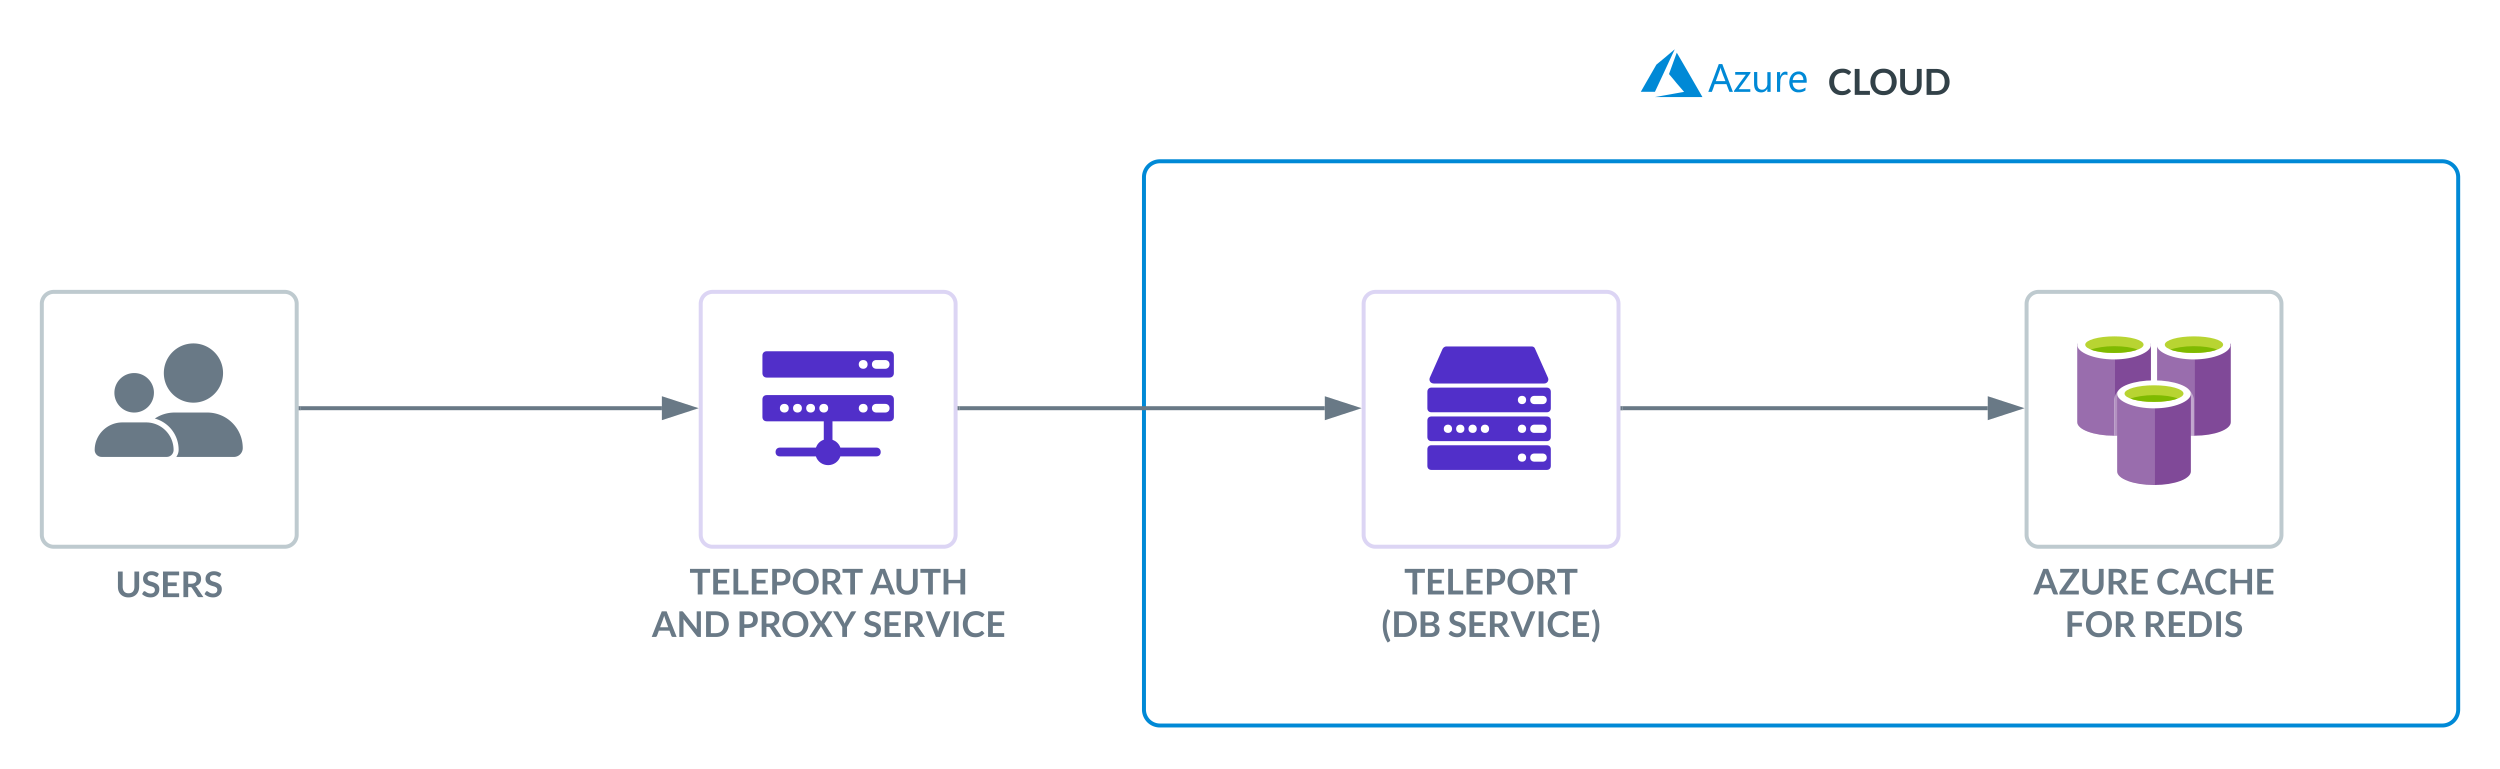<svg width="900" height="277" fill="none" xmlns="http://www.w3.org/2000/svg"><path d="M411.828 63.797a5.733 5.733 0 0 1 5.735-5.734h461.649a5.735 5.735 0 0 1 5.734 5.734v191.649a5.735 5.735 0 0 1-5.734 5.735H417.563a5.732 5.732 0 0 1-5.735-5.735V63.797Z" fill="#fff"/><path fill-rule="evenodd" clip-rule="evenodd" d="M417.563 58.78a5.017 5.017 0 0 0-5.018 5.018v191.648a5.017 5.017 0 0 0 5.018 5.018h461.649a5.017 5.017 0 0 0 5.018-5.018V63.798a5.019 5.019 0 0 0-5.018-5.018H417.563Zm-4.562.456a6.452 6.452 0 0 1 4.562-1.89h461.649a6.452 6.452 0 0 1 6.451 6.452v191.648a6.451 6.451 0 0 1-6.451 6.452H417.563a6.452 6.452 0 0 1-6.452-6.452V63.798c0-1.712.68-3.352 1.89-4.562Z" fill="#0089D6"/><path d="M666.397 32.803c-.736.903-1.781 1.47-3.387 1.452-2.239-.026-3.568-1.175-4.188-2.852-.425-1.148-.425-2.73.039-3.845.697-1.684 2.129-2.807 4.439-2.839 1.419-.02 2.419.51 3.148 1.213l-.58.806c-.104.207-.439.252-.658.078a2.804 2.804 0 0 0-1.923-.62c-1.961.071-3 1.297-3 3.29 0 1.556.652 2.588 1.723 3.078.806.374 2.129.252 2.735-.155.271-.11.626-.716.968-.348M669.442 32.719h3.735v1.432h-5.471v-9.329h1.736v7.897ZM682.467 27.584c.458 1.135.458 2.67 0 3.806-.684 1.684-2.084 2.864-4.38 2.864-2.297 0-3.716-1.187-4.394-2.864-.458-1.136-.458-2.671 0-3.806.684-1.684 2.09-2.865 4.394-2.865 2.29 0 3.696 1.187 4.38 2.864Zm-4.38 5.187c1.98 0 2.942-1.278 2.942-3.284 0-2.007-.962-3.29-2.942-3.29-1.987 0-2.962 1.277-2.962 3.29s.981 3.284 2.962 3.284ZM685.803 30.403c.039 1.432.703 2.348 2.129 2.348 1.419 0 2.135-.903 2.135-2.342v-5.587h1.736v5.587c-.032 1.846-.91 3.007-2.258 3.562-.916.38-2.31.38-3.226 0-1.355-.555-2.252-1.716-2.252-3.562v-5.587h1.736v5.58ZM701.513 27.603c.458 1.11.458 2.658 0 3.768-.684 1.658-2.097 2.78-4.38 2.78h-3.562v-9.329h3.562c2.277.039 3.703 1.13 4.38 2.78Zm-4.38 5.168c1.98-.058 2.948-1.278 2.948-3.284 0-2.007-.968-3.226-2.948-3.284h-1.813v6.568h1.813Z" fill="#324148"/><path d="M600.953 34.027c2.867-.516 5.197-.932 5.255-.932l.071-.014-2.752-3.197a152.223 152.223 0 0 0-2.689-3.226l2.796-7.7c0-.013 1.921 3.255 4.609 7.915 2.509 4.373 4.588 7.957 4.588 8l.072.072h-17.147l5.197-.918Zm32.846-.774c-1.312-.086-2.079-.825-2.265-2.222-.072-.373-.072-.373-.072-2.782v-2.322h1.154v2.25c0 2.036 0 2.259.05 2.41.058.573.237.967.481 1.24.236.214.473.358.831.43.122.035.602.035.789 0 .358-.087.587-.237.824-.48.301-.273.538-.69.602-1.134l.05-.157V25.97h1.19v7.11h-1.19V31.949s-.057.05-.057.1c-.251.38-.545.717-.903.918-.48.237-.896.323-1.506.287h.022Zm13.19-.015a3.253 3.253 0 0 1-1.305-.43c-.838-.516-1.312-1.376-1.491-2.544-.071-.395-.071-.947 0-1.29.115-.775.416-1.535.832-2.065.129-.144.358-.402.487-.502a3.531 3.531 0 0 1 1.312-.61c.251-.071.717-.085 1.025-.071a2.846 2.846 0 0 1 1.85.953c.43.53.666 1.305.716 2.237v.874h-5.068v.122c0 .316.122.717.237 1.061.122.273.358.574.538.739.358.315.788.501 1.261.559.179.014.66 0 .839-.036.595-.086 1.133-.33 1.613-.645 0-.043.057-.072.057-.093.072 0 .072.1.072.53v.53l-.129.072c-.538.308-1.075.516-1.735.588-.179.029-.832.029-1.075.014l-.036.007Zm2.222-4.516c0-.573-.244-1.218-.602-1.54a1.51 1.51 0 0 0-.824-.431c-.18-.036-.538-.014-.717.021-.359.072-.66.237-.961.502-.287.273-.466.617-.588.99-.057.143-.121.358-.121.501l-.051.05h3.886l-.022-.093Zm-34.222 4.344c0-.014.846-2.272 1.921-5.003l1.85-4.99h1.254l.072.115c.114.416 3.756 9.878 3.756 9.878 0 .015-.237.015-.595.015h-.645l-.545-1.405-.538-1.398h-4.243v.043c0 .021-.244.66-.481 1.398l-.53 1.362h-.595c-.538 0-.66 0-.66-.015h-.021Zm6.165-3.856s-.359-.96-.846-2.13c-.774-2.186-.832-2.322-.889-2.666 0-.165-.072-.165-.072-.014 0 .107-.05.344-.107.487 0 .05-.359 1.047-.789 2.222a119.49 119.49 0 0 1-.767 2.094c0 .014.774.014 1.735.014h1.72l.015-.007Zm3.097 3.684v-.172l2.093-2.91 2.15-2.903h-3.821v-.997h5.499v.344l-2.079 2.925c-1.204 1.599-2.151 2.903-2.151 2.925h4.172v.975h-5.863v-.187Zm15.469.172v-7.132h1.133v.738c0 .416 0 .738.071.738 0 0 0-.071.051-.143.121-.373.358-.717.595-.99.301-.257.602-.393.96-.465.057-.014.179-.014.359-.014.236.014.358.035.537.086l.058.014v1.183l-.18-.072c-.243-.122-.48-.143-.717-.143-.179 0-.358.021-.48.093-.287.1-.537.308-.717.588-.236.394-.415.91-.473 1.39 0 .086 0 .775-.071 2.137v2.007h-.531c-.287 0-.595 0-.595-.015Zm-49.032-.014s1.254-2.222 2.81-4.903l2.81-4.89 3.34-2.752c1.793-1.534 3.284-2.767 3.284-2.767s-.058.05-.058.144c-.057.057-1.67 3.498-3.584 7.648l-3.513 7.527h-5.096l.007-.007Z" fill="#0089D6"/><g filter="url(#a)"><path d="M15.054 105.375a4.303 4.303 0 0 1 4.3-4.302h83.155a4.302 4.302 0 0 1 4.301 4.302v83.154a4.3 4.3 0 0 1-4.301 4.301H19.355a4.3 4.3 0 0 1-4.301-4.301v-83.154Z" fill="#fff"/></g><g filter="url(#b)"><path fill-rule="evenodd" clip-rule="evenodd" d="M19.355 101.79a3.585 3.585 0 0 0-3.584 3.585v83.154a3.584 3.584 0 0 0 3.584 3.584h83.154a3.583 3.583 0 0 0 3.584-3.584v-83.154a3.581 3.581 0 0 0-3.584-3.585H19.355Zm-3.548.036a5.018 5.018 0 0 1 3.548-1.469h83.154a5.017 5.017 0 0 1 5.018 5.018v83.154a5.018 5.018 0 0 1-5.018 5.018H19.355a5.019 5.019 0 0 1-5.018-5.018v-83.154a5.02 5.02 0 0 1 1.47-3.549Z" fill="#BECACF"/></g><path d="M44.17 211.266c.038 1.414.695 2.319 2.103 2.319 1.402 0 2.109-.892 2.109-2.313v-5.518h1.714v5.518c-.032 1.822-.898 2.969-2.23 3.517-.905.376-2.281.376-3.186 0-1.338-.548-2.224-1.695-2.224-3.517v-5.518h1.714v5.512ZM54.218 213.668c.93 0 1.568-.446 1.536-1.345-.038-1.115-1.243-1.178-2.122-1.478-1.166-.401-2.16-.975-2.122-2.549.032-1.268.765-2.032 1.733-2.421.803-.325 1.982-.28 2.785.032.459.172.847.408 1.172.714l-.42.809c-.096.255-.408.325-.67.159-.407-.261-.866-.554-1.567-.542-.84.02-1.427.345-1.427 1.16 0 1.064 1.287 1.122 2.128 1.447 1.102.426 2.122.917 2.122 2.427 0 1.447-.765 2.32-1.841 2.759-.88.357-2.25.249-3.046-.102-.51-.223-.981-.509-1.338-.879l.497-.822c.146-.217.471-.274.732-.083.466.344 1 .714 1.848.714ZM64.49 205.754v1.364h-4.084v2.555h3.217v1.319h-3.217v2.606h4.084v1.37h-5.811v-9.214h5.81ZM72.391 208.405c0 1.478-.873 2.243-2.032 2.631.216.121.401.3.56.529l2.307 3.403h-1.542a.705.705 0 0 1-.643-.344l-1.938-2.951c-.152-.216-.267-.305-.624-.305h-.733v3.6h-1.714v-9.214h2.81c2.065.025 3.55.669 3.55 2.651Zm-1.675.127c0-1.039-.727-1.459-1.874-1.453h-1.096v3.059h1.07c1.148-.019 1.9-.491 1.9-1.606ZM76.699 213.668c.93 0 1.567-.446 1.535-1.345-.038-1.115-1.242-1.178-2.121-1.478-1.166-.401-2.16-.975-2.122-2.549.031-1.268.764-2.032 1.733-2.421.803-.325 1.981-.28 2.784.032.46.172.848.408 1.173.714l-.42.809c-.096.255-.408.325-.67.159-.408-.261-.866-.554-1.567-.542-.841.02-1.428.345-1.428 1.16 0 1.064 1.287 1.122 2.129 1.447 1.102.426 2.122.917 2.122 2.427 0 1.447-.765 2.32-1.842 2.759-.88.357-2.25.249-3.046-.102-.51-.223-.981-.509-1.338-.879l.497-.822c.147-.217.472-.274.733-.083.465.344 1 .714 1.848.714ZM80.3 134.299c0 5.879-4.802 10.66-10.659 10.66a10.643 10.643 0 0 1-10.66-10.66c0-5.878 4.732-10.666 10.66-10.666 5.864 0 10.66 4.781 10.66 10.666Zm-24.888 7.097c0 3.943-3.197 7.119-7.097 7.119-3.943 0-7.133-3.183-7.133-7.097 0-3.943 3.197-7.119 7.14-7.119 3.9 0 7.097 3.183 7.097 7.097h-.007Zm-21.32 20.602c0-5.469 4.474-9.928 9.965-9.928h8.53c5.484 0 9.907 4.445 9.907 9.921 0 1.391-1.118 2.495-2.451 2.495H36.602a2.49 2.49 0 0 1-2.51-2.495v.007Z" fill="#697986"/><path d="M55.727 150.679a11.62 11.62 0 0 1 8.581 11.24c0 .932-.308 1.836-.846 2.581h20.731a3.2 3.2 0 0 0 3.198-3.197 12.769 12.769 0 0 0-12.789-12.789h-11.72c-2.653 0-5.111.789-7.14 2.165h-.014Z" fill="#697986"/><g filter="url(#c)"><path d="M252.258 105.375a4.301 4.301 0 0 1 4.301-4.302h83.154a4.302 4.302 0 0 1 4.301 4.302v83.154a4.3 4.3 0 0 1-4.301 4.301h-83.154a4.3 4.3 0 0 1-4.301-4.301v-83.154Z" fill="#fff"/></g><g filter="url(#d)"><path fill-rule="evenodd" clip-rule="evenodd" d="M256.559 101.79a3.583 3.583 0 0 0-3.584 3.585v83.154a3.58 3.58 0 0 0 3.584 3.584h83.154a3.583 3.583 0 0 0 3.584-3.584v-83.154a3.581 3.581 0 0 0-3.584-3.585h-83.154Zm-3.548.036a5.017 5.017 0 0 1 3.548-1.469h83.154a5.017 5.017 0 0 1 5.018 5.018v83.154a5.018 5.018 0 0 1-5.018 5.018h-83.154a5.018 5.018 0 0 1-5.018-5.018v-83.154a5.02 5.02 0 0 1 1.47-3.549Z" fill="#512FC9" fill-opacity=".2"/></g><path d="M255.665 204.798v1.408h-2.772v7.806h-1.714v-7.806h-2.784v-1.408h7.27ZM262.566 204.798v1.364h-4.084v2.555h3.218v1.319h-3.218v2.606h4.084v1.37h-5.811v-9.214h5.811ZM265.765 212.597h3.689v1.415h-5.403v-9.214h1.714v7.799ZM276.45 204.798v1.364h-4.085v2.555h3.218v1.319h-3.218v2.606h4.085v1.37h-5.811v-9.214h5.811ZM284.568 207.736c0 2.096-1.415 3.001-3.575 3.033h-1.287v3.243h-1.714v-9.214h3.001c2.148.026 3.575.854 3.575 2.938Zm-1.714 0c0-1.122-.714-1.613-1.861-1.613h-1.287v3.308h1.287c1.173-.007 1.861-.542 1.861-1.695ZM294.4 207.525c.452 1.122.452 2.638 0 3.76-.676 1.663-2.058 2.829-4.327 2.829-2.268 0-3.67-1.173-4.339-2.829-.453-1.122-.453-2.638 0-3.76.675-1.663 2.064-2.829 4.339-2.829 2.262 0 3.651 1.172 4.327 2.829Zm-4.327 5.123c1.956 0 2.906-1.261 2.906-3.243s-.95-3.25-2.906-3.25c-1.962 0-2.925 1.262-2.925 3.25s.969 3.243 2.925 3.243ZM302.506 207.449c0 1.478-.873 2.243-2.033 2.631.217.122.401.3.561.529l2.306 3.403h-1.542a.704.704 0 0 1-.643-.344l-1.937-2.95c-.153-.217-.268-.306-.625-.306h-.732v3.6h-1.715v-9.214h2.811c2.064.026 3.549.669 3.549 2.651Zm-1.676.127c0-1.038-.727-1.459-1.873-1.453h-1.096v3.059h1.07c1.147-.019 1.899-.491 1.899-1.606ZM310.572 204.798v1.408H307.8v7.806h-1.714v-7.806h-2.784v-1.408h7.27ZM322.219 214.012h-1.325a.585.585 0 0 1-.573-.389l-.689-1.879h-3.816l-.689 1.879a.627.627 0 0 1-.567.389h-1.331l3.619-9.214h1.752l3.619 9.214Zm-5.964-3.479h2.938c-.491-1.389-1.039-2.702-1.472-4.148-.421 1.465-.982 2.752-1.466 4.148ZM324.444 210.31c.038 1.414.694 2.319 2.102 2.319 1.402 0 2.109-.892 2.109-2.313v-5.518h1.714v5.518c-.031 1.823-.898 2.97-2.23 3.518-.905.375-2.281.375-3.186 0-1.338-.548-2.224-1.695-2.224-3.518v-5.518h1.715v5.512ZM338.608 204.798v1.408h-2.772v7.806h-1.714v-7.806h-2.784v-1.408h7.27ZM347.471 214.012h-1.727v-4.027h-4.32v4.027h-1.727v-9.214h1.727v3.963h4.32v-3.963h1.727v9.214ZM243.602 229.305h-1.325a.588.588 0 0 1-.574-.389l-.688-1.88h-3.817l-.688 1.88a.627.627 0 0 1-.567.389h-1.332l3.62-9.214h1.752l3.619 9.214Zm-5.964-3.479h2.937c-.49-1.39-1.038-2.702-1.471-4.149-.421 1.466-.982 2.753-1.466 4.149ZM246.024 222.875c.025.242.038.523.038.771v5.659h-1.51v-9.214c.452.038 1.108-.153 1.344.127 1.714 2.039 3.307 4.212 4.964 6.308a7.126 7.126 0 0 1-.045-.834v-5.601h1.511v9.214c-.408-.026-.918.063-1.224-.064a.71.71 0 0 1-.261-.23M262.029 222.837c.453 1.096.453 2.625 0 3.721-.675 1.638-2.07 2.747-4.326 2.747h-3.517v-9.214h3.517c2.249.038 3.657 1.115 4.326 2.746Zm-4.326 5.104c1.956-.057 2.912-1.262 2.912-3.243 0-1.982-.956-3.186-2.912-3.244h-1.791v6.487h1.791ZM272.805 223.028c0 2.097-1.414 3.001-3.574 3.033h-1.287v3.244h-1.715v-9.214h3.002c2.147.025 3.574.854 3.574 2.937Zm-1.714 0c0-1.121-.713-1.612-1.86-1.612h-1.287v3.307h1.287c1.172-.006 1.86-.541 1.86-1.695ZM280.554 222.742c0 1.478-.873 2.242-2.033 2.631.217.121.401.3.561.529l2.306 3.403h-1.542a.706.706 0 0 1-.643-.344l-1.937-2.951c-.153-.216-.268-.305-.625-.305h-.733v3.6h-1.714v-9.214h2.81c2.065.025 3.55.669 3.55 2.651Zm-1.676.127c0-1.039-.727-1.459-1.874-1.453h-1.096v3.059h1.071c1.147-.019 1.899-.491 1.899-1.606ZM290.679 222.818c.452 1.121.452 2.638 0 3.759-.675 1.663-2.058 2.83-4.327 2.83-2.268 0-3.67-1.173-4.339-2.83-.452-1.121-.452-2.638 0-3.759.676-1.663 2.065-2.829 4.339-2.829 2.262 0 3.652 1.172 4.327 2.829Zm-4.327 5.123c1.957 0 2.906-1.262 2.906-3.243 0-1.982-.949-3.25-2.906-3.25-1.962 0-2.924 1.262-2.924 3.25s.968 3.243 2.924 3.243ZM294.387 224.564l-2.937-4.473h1.707c.243 0 .306.057.402.204l2.096 3.383c.045-.121.096-.223.16-.325l1.917-3.026c.096-.16.217-.236.364-.236h1.644l-2.97 4.403 3.052 4.811h-1.714c-.235.006-.363-.147-.452-.293l-2.135-3.53a1.62 1.62 0 0 1-.121.267l-2.045 3.263c-.089.127-.21.299-.427.293h-1.606M304.927 225.724v3.581h-1.714v-3.581l-3.359-5.633h1.511c.318 0 .458.172.573.382.65 1.198 1.338 2.358 1.944 3.594.076.159.14.325.197.484.128-.357.255-.669.44-1l1.676-3.078c.095-.178.28-.382.567-.382h1.516M314.006 228.005c.931 0 1.568-.446 1.536-1.345-.038-1.115-1.243-1.178-2.122-1.478-1.166-.401-2.16-.975-2.122-2.549.032-1.268.765-2.032 1.733-2.421.803-.325 1.982-.28 2.785.032.459.172.847.408 1.172.713l-.42.81c-.096.255-.408.325-.669.159-.408-.261-.867-.554-1.568-.542-.841.019-1.427.344-1.427 1.16 0 1.064 1.287 1.122 2.128 1.446 1.103.427 2.122.918 2.122 2.428 0 1.447-.765 2.32-1.841 2.759-.88.357-2.25.249-3.046-.102-.51-.223-.981-.509-1.338-.879l.497-.822c.146-.217.471-.274.732-.083.466.344 1.001.714 1.848.714ZM324.278 220.091v1.363h-4.084v2.556h3.217v1.319h-3.217v2.606h4.084v1.37h-5.811v-9.214h5.811ZM332.18 222.742c0 1.478-.873 2.242-2.033 2.631.217.121.401.3.561.529l2.306 3.403h-1.542a.705.705 0 0 1-.643-.344l-1.937-2.951c-.153-.216-.268-.305-.625-.305h-.733v3.6h-1.714v-9.214h2.81c2.065.025 3.55.669 3.55 2.651Zm-1.676.127c0-1.039-.727-1.459-1.874-1.453h-1.096v3.059h1.071c1.147-.019 1.899-.491 1.899-1.606ZM333.205 220.091h1.383a.564.564 0 0 1 .573.388c.797 2.078 1.631 4.117 2.377 6.226.076.216.127.446.185.688.095-.491.216-.918.363-1.293l2.16-5.621a.627.627 0 0 1 .567-.388h1.383l-3.721 9.214h-1.549M345.089 229.305h-1.721v-9.214h1.721v9.214ZM354.411 227.973c-.727.892-1.759 1.453-3.346 1.434-2.211-.026-3.523-1.16-4.135-2.817-.421-1.134-.421-2.695.038-3.798.688-1.663 2.103-2.771 4.384-2.803 1.402-.019 2.39.503 3.11 1.198l-.574.796c-.102.204-.433.249-.65.077a2.763 2.763 0 0 0-1.899-.612c-1.937.07-2.963 1.281-2.963 3.25 0 1.535.644 2.555 1.702 3.039.796.37 2.102.249 2.701-.153.268-.108.618-.707.956-.344M361.515 220.091v1.363h-4.084v2.556h3.218v1.319h-3.218v2.606h4.084v1.37h-5.811v-9.214h5.811Z" fill="#697986"/><path d="M320.215 126.45h-44.18c-.946 0-1.562.616-1.562 1.563v6.308c0 .946.609 1.606 1.555 1.606h44.187c.953 0 1.577-.66 1.577-1.606v-6.308c0-.947-.624-1.563-1.577-1.563Zm-9.463 6.308c-.932 0-1.598-.645-1.598-1.591s.659-1.556 1.605-1.556c.954 0 1.577.617 1.577 1.556 0 .946-.623 1.598-1.577 1.598l-.007-.007Zm7.864 0h-3.125c-.932 0-1.599-.645-1.599-1.591s.659-1.556 1.606-1.556h3.132c.947 0 1.606.617 1.606 1.556 0 .946-.645 1.598-1.598 1.598l-.022-.007Zm1.599 9.477h-44.18c-.946 0-1.562.616-1.562 1.563v6.308c0 .946.609 1.563 1.555 1.563h20.531v6.645c-1.413.451-2.366 1.555-2.832 2.824h-12.96c-.947 0-1.563.66-1.563 1.599 0 .946.609 1.562 1.555 1.562h12.961c.616 1.886 2.366 3.155 4.401 3.155 2.029 0 3.778-1.269 4.395-3.155h12.967c.954 0 1.577-.616 1.577-1.562 0-.932-.623-1.599-1.577-1.599H302.53c-.473-1.391-1.563-2.365-2.839-2.824v-6.645h20.531c.953 0 1.577-.617 1.577-1.556v-6.308c0-.954-.624-1.577-1.577-1.577l-.007.007Zm-37.85 6.279c-.932 0-1.598-.616-1.598-1.562 0-.932.659-1.556 1.605-1.556.954 0 1.577.617 1.577 1.556 0 .946-.623 1.562-1.577 1.562h-.007Zm4.731 0c-.932 0-1.598-.616-1.598-1.562 0-.932.659-1.556 1.605-1.556.954 0 1.578.617 1.578 1.556 0 .946-.624 1.562-1.578 1.562h-.007Zm4.731 0c-.931 0-1.598-.616-1.598-1.562 0-.932.659-1.556 1.606-1.556.953 0 1.577.617 1.577 1.556 0 .946-.624 1.562-1.577 1.562h-.008Zm3.133-1.562c0-.932.66-1.556 1.606-1.556.953 0 1.577.617 1.577 1.556 0 .946-.624 1.562-1.577 1.562-.932 0-1.599-.616-1.599-1.562h-.007Zm15.799 1.562c-.932 0-1.598-.616-1.598-1.562 0-.932.659-1.556 1.606-1.556.953 0 1.577.617 1.577 1.556 0 .946-.624 1.562-1.577 1.562h-.008Zm7.864 0h-3.125c-.932 0-1.599-.616-1.599-1.562 0-.932.66-1.556 1.606-1.556h3.133c.946 0 1.605.617 1.605 1.556 0 .946-.645 1.562-1.598 1.562h-.022Z" fill="#512FC9"/><g filter="url(#e)"><path d="M490.91 105.375a4.301 4.301 0 0 1 4.301-4.302h83.154c1.141 0 2.235.454 3.042 1.26a4.305 4.305 0 0 1 1.259 3.042v83.154a4.304 4.304 0 0 1-4.301 4.301h-83.154a4.3 4.3 0 0 1-4.301-4.301v-83.154Z" fill="#fff"/></g><g filter="url(#f)"><path fill-rule="evenodd" clip-rule="evenodd" d="M495.211 101.79a3.585 3.585 0 0 0-3.584 3.585v83.154a3.585 3.585 0 0 0 3.584 3.584h83.154a3.585 3.585 0 0 0 3.585-3.584v-83.154a3.585 3.585 0 0 0-3.585-3.585h-83.154Zm-3.548.036a5.017 5.017 0 0 1 3.548-1.469h83.154a5.019 5.019 0 0 1 5.018 5.018v83.154a5.017 5.017 0 0 1-5.018 5.018h-83.154a5.018 5.018 0 0 1-5.018-5.018v-83.154a5.02 5.02 0 0 1 1.47-3.549Z" fill="#512FC9" fill-opacity=".2"/></g><path d="M512.967 204.798v1.408h-2.772v7.806h-1.714v-7.806h-2.785v-1.408h7.271ZM519.868 204.798v1.364h-4.085v2.555h3.218v1.319h-3.218v2.606h4.085v1.37h-5.811v-9.214h5.811ZM523.067 212.597h3.689v1.415h-5.403v-9.214h1.714v7.799ZM533.752 204.798v1.364h-4.085v2.555h3.218v1.319h-3.218v2.606h4.085v1.37h-5.812v-9.214h5.812ZM541.87 207.736c0 2.096-1.415 3.001-3.575 3.033h-1.287v3.243h-1.714v-9.214h3.001c2.147.026 3.575.854 3.575 2.938Zm-1.714 0c0-1.122-.714-1.613-1.861-1.613h-1.287v3.308h1.287c1.173-.007 1.861-.542 1.861-1.695ZM551.701 207.525c.453 1.122.453 2.638 0 3.76-.675 1.663-2.058 2.829-4.326 2.829-2.269 0-3.67-1.173-4.339-2.829-.453-1.122-.453-2.638 0-3.76.675-1.663 2.064-2.829 4.339-2.829 2.262 0 3.651 1.172 4.326 2.829Zm-4.326 5.123c1.956 0 2.906-1.261 2.906-3.243s-.95-3.25-2.906-3.25c-1.963 0-2.925 1.262-2.925 3.25s.969 3.243 2.925 3.243ZM559.807 207.449c0 1.478-.872 2.243-2.032 2.631.216.122.401.3.561.529l2.306 3.403H559.1a.703.703 0 0 1-.643-.344l-1.937-2.95c-.153-.217-.268-.306-.625-.306h-.733v3.6h-1.714v-9.214h2.81c2.065.026 3.549.669 3.549 2.651Zm-1.675.127c0-1.038-.727-1.459-1.874-1.453h-1.096v3.059h1.071c1.147-.019 1.899-.491 1.899-1.606ZM567.874 204.798v1.408h-2.772v7.806h-1.714v-7.806h-2.784v-1.408h7.27ZM499.563 231.318c-1.249-1.848-2.046-4.454-1.651-7.57.223-1.778.835-3.192 1.651-4.447.28.191.611.318.854.548.102.152.076.312-.019.49-1.045 1.899-1.606 4.907-.905 7.551.223.841.497 1.65.911 2.383.127.223.064.554-.14.618M509.733 222.837c.452 1.096.452 2.625 0 3.721-.676 1.638-2.071 2.746-4.327 2.746h-3.517v-9.213h3.517c2.249.038 3.658 1.115 4.327 2.746Zm-4.327 5.104c1.956-.058 2.912-1.262 2.912-3.243 0-1.982-.956-3.186-2.912-3.244h-1.791v6.487h1.791ZM517.985 222.544c0 1.153-.74 1.669-1.638 2.001 1.268.286 1.899.968 1.899 2.051 0 1.88-1.408 2.708-3.352 2.708h-3.479v-9.213h3.18c1.956.019 3.39.567 3.39 2.453Zm-1.434 4.014c0-.968-.688-1.287-1.689-1.293h-1.733v2.701h1.74c1.038-.006 1.682-.414 1.682-1.408Zm-.274-3.81c0-1.039-.599-1.332-1.682-1.332h-1.466v2.663h1.37c1.071-.006 1.778-.318 1.778-1.331ZM524.554 228.005c.931 0 1.568-.446 1.536-1.345-.038-1.115-1.243-1.179-2.122-1.478-1.166-.402-2.16-.975-2.122-2.549.032-1.268.765-2.033 1.733-2.421.803-.325 1.982-.281 2.785.032a3.44 3.44 0 0 1 1.172.713l-.42.809c-.096.255-.408.325-.669.16-.408-.262-.867-.555-1.568-.542-.841.019-1.427.344-1.427 1.16 0 1.064 1.287 1.121 2.128 1.446 1.102.427 2.122.918 2.122 2.428 0 1.446-.765 2.319-1.842 2.759-.879.357-2.249.249-3.045-.102-.51-.223-.982-.51-1.338-.879l.497-.822c.146-.217.471-.274.732-.083.466.344 1.001.714 1.848.714ZM534.826 220.091v1.363h-4.085v2.555h3.218v1.319h-3.218v2.606h4.085v1.37h-5.811v-9.213h5.811ZM542.727 222.741c0 1.479-.873 2.243-2.032 2.632.216.121.401.299.56.529l2.307 3.402h-1.542a.703.703 0 0 1-.643-.344l-1.938-2.95c-.152-.217-.267-.306-.624-.306h-.733v3.6h-1.714v-9.213h2.81c2.065.025 3.549.669 3.549 2.65Zm-1.675.128c0-1.039-.727-1.459-1.874-1.453h-1.096v3.058h1.071c1.147-.019 1.899-.49 1.899-1.605ZM543.753 220.091h1.383a.565.565 0 0 1 .573.388c.797 2.078 1.631 4.117 2.377 6.226.076.216.127.446.185.688.095-.491.216-.918.363-1.293l2.16-5.621a.626.626 0 0 1 .567-.388h1.383l-3.721 9.214h-1.549M555.636 229.304h-1.72v-9.213h1.72v9.213ZM564.958 227.973c-.726.892-1.758 1.453-3.345 1.434-2.211-.026-3.524-1.16-4.135-2.817-.421-1.134-.421-2.695.038-3.798.688-1.663 2.103-2.771 4.384-2.803 1.402-.019 2.389.503 3.109 1.198l-.573.796c-.102.204-.433.249-.65.077a2.763 2.763 0 0 0-1.899-.612c-1.937.07-2.963 1.281-2.963 3.25 0 1.535.644 2.555 1.702 3.039.796.37 2.102.249 2.701-.153.268-.108.618-.707.956-.344M572.063 220.091v1.363h-4.084v2.555h3.218v1.319h-3.218v2.606h4.084v1.37h-5.811v-9.213h5.811ZM574.014 219.301c1.249 1.841 2.045 4.46 1.65 7.569-.223 1.778-.835 3.193-1.65 4.448-.281-.191-.618-.325-.854-.561-.115-.114-.064-.35.013-.484 1.07-1.886 1.605-4.894.911-7.544-.223-.848-.497-1.657-.905-2.39-.14-.261-.057-.503.134-.618" fill="#697986"/><path d="M516.072 138.063h39.856c1.033 0 1.793-1.018 1.341-2.079l-4.624-10.366c-.143-.573-.717-.896-1.161-.896h-30.839c-.43 0-1.018.316-1.326.889l-4.588 10.352c-.43 1.075.316 2.078 1.341 2.078v.022Zm40.753 1.469h-41.506c-.889 0-1.469.624-1.469 1.506v5.914c0 .889.573 1.469 1.469 1.469h41.506c.888 0 1.469-.573 1.469-1.469v-5.907c0-.882-.573-1.505-1.469-1.505v-.008Zm-8.889 5.95c-.889 0-1.506-.616-1.506-1.505 0-.889.617-1.47 1.506-1.47s1.469.574 1.469 1.47c0 .889-.573 1.505-1.469 1.505Zm7.383 0h-2.939c-.889 0-1.505-.616-1.505-1.505 0-.889.616-1.47 1.505-1.47h2.939c.889 0 1.506.574 1.506 1.47 0 .889-.617 1.505-1.506 1.505Zm1.506 14.803h-41.506c-.889 0-1.469.574-1.469 1.47v5.949c0 .897.573 1.47 1.469 1.47h41.506c.888 0 1.469-.573 1.469-1.462v-5.95c0-.889-.573-1.47-1.469-1.47v-.007Zm-8.889 5.914c-.889 0-1.506-.573-1.506-1.469 0-.889.617-1.463 1.506-1.463s1.469.574 1.469 1.47c0 .889-.573 1.469-1.469 1.469v-.007Zm7.383 0h-2.939c-.889 0-1.505-.573-1.505-1.469 0-.889.616-1.463 1.505-1.463h2.939c.889 0 1.506.574 1.506 1.47 0 .889-.617 1.469-1.506 1.469v-.007Zm1.506-16.272h-41.506c-.889 0-1.469.573-1.469 1.469v5.914c0 .889.573 1.506 1.469 1.506h41.506c.888 0 1.469-.617 1.469-1.506v-5.914c0-.889-.573-1.462-1.469-1.462v-.007Zm-35.556 5.914c-.889 0-1.505-.574-1.505-1.463 0-.881.616-1.505 1.505-1.505.889 0 1.469.624 1.469 1.505 0 .896-.573 1.47-1.469 1.47v-.007Zm4.444 0c-.888 0-1.505-.574-1.505-1.463 0-.881.617-1.505 1.505-1.505.889 0 1.47.624 1.47 1.505 0 .896-.574 1.47-1.47 1.47v-.007Zm4.445 0c-.889 0-1.506-.574-1.506-1.463 0-.881.617-1.505 1.506-1.505s1.469.624 1.469 1.505c0 .896-.573 1.47-1.469 1.47v-.007Zm4.444 0c-.889 0-1.505-.574-1.505-1.463 0-.881.616-1.505 1.505-1.505.889 0 1.47.624 1.47 1.505 0 .896-.574 1.47-1.47 1.47v-.007Zm13.334 0c-.889 0-1.506-.574-1.506-1.463 0-.881.617-1.505 1.506-1.505s1.469.624 1.469 1.505c0 .896-.573 1.47-1.469 1.47v-.007Zm7.383 0h-2.939c-.889 0-1.505-.574-1.505-1.463 0-.881.616-1.505 1.505-1.505h2.939c.889 0 1.506.624 1.506 1.505 0 .896-.617 1.47-1.506 1.47v-.007Z" fill="#512FC9"/><g filter="url(#g)"><path d="M729.57 105.375a4.301 4.301 0 0 1 4.301-4.302h83.155a4.305 4.305 0 0 1 4.301 4.302v83.154a4.305 4.305 0 0 1-4.301 4.301h-83.155a4.3 4.3 0 0 1-4.301-4.301v-83.154Z" fill="#fff"/></g><g filter="url(#h)"><path fill-rule="evenodd" clip-rule="evenodd" d="M733.871 101.79a3.585 3.585 0 0 0-3.584 3.585v83.154a3.585 3.585 0 0 0 3.584 3.584h83.155a3.585 3.585 0 0 0 3.584-3.584v-83.154a3.585 3.585 0 0 0-3.584-3.585h-83.155Zm-3.548.036a5.018 5.018 0 0 1 3.548-1.469h83.155a5.018 5.018 0 0 1 5.017 5.018v83.154a5.017 5.017 0 0 1-5.017 5.018h-83.155a5.02 5.02 0 0 1-5.017-5.018v-83.154c0-1.331.528-2.608 1.469-3.549Z" fill="#BECACF"/></g><path d="M740.961 214.012h-1.326a.586.586 0 0 1-.573-.389l-.688-1.879h-3.817l-.688 1.879a.63.63 0 0 1-.568.389h-1.331l3.619-9.214h1.752l3.62 9.214Zm-5.965-3.479h2.938c-.491-1.389-1.039-2.702-1.472-4.148-.421 1.465-.981 2.752-1.466 4.148ZM748.492 204.798c-.012.465.045.867-.165 1.166l-4.728 6.678h4.779v1.37h-7.003c.013-.427-.032-.873.159-1.141l4.741-6.709h-4.601v-1.364h6.818ZM751.379 210.31c.038 1.414.695 2.319 2.103 2.319 1.402 0 2.109-.892 2.109-2.313v-5.518h1.714v5.518c-.032 1.823-.898 2.97-2.23 3.518-.905.375-2.281.375-3.186 0-1.338-.548-2.224-1.695-2.224-3.518v-5.518h1.714v5.512ZM765.468 207.449c0 1.478-.873 2.243-2.033 2.631.217.122.401.3.561.529l2.306 3.403h-1.542a.704.704 0 0 1-.643-.344l-1.937-2.95c-.153-.217-.268-.306-.625-.306h-.733v3.6h-1.714v-9.214h2.81c2.065.026 3.55.669 3.55 2.651Zm-1.676.127c0-1.038-.727-1.459-1.874-1.453h-1.096v3.059h1.071c1.147-.019 1.899-.491 1.899-1.606ZM773.209 204.798v1.364h-4.085v2.555h3.218v1.319h-3.218v2.606h4.085v1.37h-5.812v-9.214h5.812ZM784.405 212.68c-.727.892-1.759 1.453-3.346 1.434-2.211-.026-3.523-1.16-4.135-2.817-.42-1.134-.42-2.695.038-3.797.688-1.663 2.103-2.772 4.384-2.804 1.402-.019 2.39.503 3.11 1.198l-.574.796c-.102.204-.433.249-.65.077a2.763 2.763 0 0 0-1.899-.612c-1.937.07-2.962 1.281-2.962 3.25 0 1.536.643 2.555 1.701 3.039.796.37 2.103.249 2.702-.153.267-.108.618-.707.955-.344M793.797 214.012h-1.325a.585.585 0 0 1-.573-.389l-.689-1.879h-3.816l-.689 1.879a.627.627 0 0 1-.567.389h-1.331l3.619-9.214h1.752l3.619 9.214Zm-5.964-3.479h2.938c-.491-1.389-1.039-2.702-1.472-4.148-.421 1.465-.981 2.752-1.466 4.148ZM801.672 212.68c-.726.892-1.758 1.453-3.345 1.434-2.211-.026-3.524-1.16-4.135-2.817-.421-1.134-.421-2.695.038-3.797.688-1.663 2.103-2.772 4.384-2.804 1.402-.019 2.389.503 3.109 1.198l-.573.796c-.102.204-.433.249-.65.077a2.765 2.765 0 0 0-1.899-.612c-1.937.07-2.963 1.281-2.963 3.25 0 1.536.644 2.555 1.701 3.039.797.37 2.103.249 2.702-.153.268-.108.618-.707.956-.344M810.741 214.012h-1.727v-4.027h-4.32v4.027h-1.727v-9.214h1.727v3.963h4.32v-3.963h1.727v9.214ZM818.412 204.798v1.364h-4.085v2.555h3.218v1.319h-3.218v2.606h4.085v1.37h-5.811v-9.214h5.811ZM750.111 220.091v1.363h-4.084v2.728h3.447v1.37h-3.447v3.753H744.3v-9.214h5.811ZM759.955 222.818c.453 1.121.453 2.638 0 3.759-.675 1.663-2.058 2.83-4.326 2.83-2.269 0-3.67-1.173-4.339-2.83-.453-1.121-.453-2.638 0-3.759.675-1.663 2.064-2.829 4.339-2.829 2.262 0 3.651 1.172 4.326 2.829Zm-4.326 5.123c1.956 0 2.905-1.262 2.905-3.243 0-1.982-.949-3.25-2.905-3.25-1.963 0-2.925 1.262-2.925 3.25s.969 3.243 2.925 3.243ZM768.06 222.742c0 1.478-.873 2.242-2.032 2.631.216.121.401.3.56.529l2.307 3.403h-1.542a.705.705 0 0 1-.643-.344l-1.938-2.951c-.152-.216-.267-.305-.624-.305h-.733v3.6h-1.714v-9.214h2.81c2.065.025 3.549.669 3.549 2.651Zm-1.675.127c0-1.039-.727-1.459-1.874-1.453h-1.096v3.059h1.071c1.147-.019 1.899-.491 1.899-1.606ZM778.867 222.742c0 1.478-.873 2.242-2.033 2.631.217.121.402.3.561.529l2.307 3.403h-1.542a.708.708 0 0 1-.644-.344l-1.937-2.951c-.153-.216-.268-.305-.624-.305h-.733v3.6h-1.714v-9.214h2.81c2.064.025 3.549.669 3.549 2.651Zm-1.676.127c0-1.039-.726-1.459-1.873-1.453h-1.096v3.059h1.07c1.147-.019 1.899-.491 1.899-1.606ZM786.609 220.091v1.363h-4.084v2.556h3.217v1.319h-3.217v2.606h4.084v1.37h-5.811v-9.214h5.811ZM795.938 222.837c.452 1.096.452 2.625 0 3.721-.676 1.638-2.071 2.747-4.327 2.747h-3.517v-9.214h3.517c2.249.038 3.658 1.115 4.327 2.746Zm-4.327 5.104c1.956-.057 2.912-1.262 2.912-3.243 0-1.982-.956-3.186-2.912-3.244h-1.79v6.487h1.79ZM799.551 229.305h-1.721v-9.214h1.721v9.214ZM803.998 228.005c.93 0 1.567-.446 1.535-1.345-.038-1.115-1.242-1.178-2.122-1.478-1.166-.401-2.16-.975-2.122-2.549.032-1.268.765-2.032 1.734-2.421.803-.325 1.981-.28 2.784.032a3.46 3.46 0 0 1 1.173.713l-.421.81c-.095.255-.408.325-.669.159-.408-.261-.867-.554-1.567-.542-.842.019-1.428.344-1.428 1.16 0 1.064 1.287 1.122 2.128 1.446 1.103.427 2.122.918 2.122 2.428 0 1.447-.764 2.32-1.841 2.759-.879.357-2.249.249-3.046-.102-.51-.223-.981-.509-1.338-.879l.497-.822c.146-.217.471-.274.733-.083.465.344 1 .714 1.848.714Z" fill="#697986"/><path d="M761.075 123.74h13.262v28.258c0 2.653-5.857 4.861-13.047 4.861h-.215c-7.297 0-13.262-2.223-13.262-4.875V123.74h13.262Z" fill="#804998"/><path d="M761.405 156.866c-7.412 0-13.598-2.222-13.598-4.86v-28.703l13.591.33v33.233h.007Z" fill="#fff" fill-opacity=".2"/><path d="M774.337 124.192c0 2.652-5.964 5.204-13.262 5.204-7.297 0-13.262-2.552-13.262-5.204 0-2.667 5.965-4.875 13.262-4.875 7.298 0 13.262 2.223 13.262 4.875Z" fill="#fff"/><path d="M771.684 124.077c0 1.663-4.745 2.989-10.502 2.989-5.756 0-10.501-1.319-10.501-2.982 0-1.663 4.745-2.996 10.501-2.996 5.757 0 10.509 1.333 10.509 2.996" fill="#B8D432"/><path d="M752.674 125.841c1.878.788 4.975 1.218 8.401 1.218 3.427 0 6.524-.43 8.402-1.218-1.878-.767-4.975-1.219-8.402-1.219-3.426 0-6.423.559-8.401 1.219Z" fill="#7FBA00"/><path d="M789.821 123.74h13.262v28.258c0 2.653-5.857 4.861-13.047 4.861h-.215c-7.297 0-13.261-2.223-13.261-4.875V123.74h13.261Z" fill="#804998"/><path d="M790.157 156.866c-7.412 0-13.605-2.222-13.605-4.86v-28.703l13.598.33v33.233h.007Z" fill="#fff" fill-opacity=".2"/><path d="M802.982 124.192c0 2.652-5.971 5.204-13.262 5.204-7.312 0-13.276-2.552-13.276-5.204 0-2.667 5.972-4.875 13.262-4.875 7.312 0 13.276 2.223 13.276 4.875Z" fill="#fff"/><path d="M800.33 124.077c0 1.663-4.753 2.989-10.509 2.989s-10.502-1.319-10.502-2.982c0-1.663 4.746-2.996 10.502-2.996s10.509 1.333 10.509 2.996" fill="#B8D432"/><path d="M781.312 125.841c1.878.788 4.974 1.218 8.401 1.218 3.426 0 6.523-.43 8.401-1.218-1.885-.767-4.975-1.219-8.401-1.219-3.427 0-6.423.559-8.401 1.219Z" fill="#7FBA00"/><path d="M789.821 156.866v-12.853c0-1.542-1.319-3.656-2.223-3.656h-24.301c-.903 0-2.222 2.114-2.222 3.656v12.853h28.746Z" fill="#fff" fill-opacity=".4"/><path d="M775.448 141.468h13.262v28.258c0 2.652-5.857 4.874-13.047 4.874h-.215c-7.297 0-13.261-2.222-13.261-4.874v-28.258h13.261Z" fill="#804998"/><path d="M775.771 174.586c-7.405 0-13.591-2.208-13.591-4.86v-28.703l13.598.337v33.233l-.007-.007Z" fill="#fff" fill-opacity=".2"/><path d="M788.717 141.805c0 2.652-5.971 5.204-13.261 5.204-7.312 0-13.276-2.552-13.276-5.204 0-2.653 5.971-4.875 13.261-4.875 7.312 0 13.276 2.222 13.276 4.875Z" fill="#fff"/><path d="M786.064 141.683c0 1.67-4.753 2.996-10.609 2.996-5.864 0-10.624-1.326-10.624-2.989 0-1.649 4.76-2.982 10.609-2.982 5.879 0 10.624 1.326 10.624 2.989" fill="#B8D432"/><path d="M766.932 143.461c1.878.788 4.975 1.218 8.516 1.218 3.426 0 6.523-.43 8.516-1.218-1.878-.775-4.975-1.219-8.516-1.219-3.42 0-6.524.559-8.516 1.219Z" fill="#7FBA00"/><path fill-rule="evenodd" clip-rule="evenodd" d="M238.28 147.669H108.244v-1.434H238.28v1.434Z" fill="#697986"/><path d="M108.266 147.669h-.739v-1.434h.739v1.434Z" fill="#697986"/><path fill-rule="evenodd" clip-rule="evenodd" d="M107.509 146.217h.774v1.469h-.774v-1.469Zm.036.036v1.397h.702v-1.397h-.702Z" fill="#697986"/><path d="m249.211 146.952-10.222 3.326v-6.653l10.222 3.327Z" fill="#697986"/><path fill-rule="evenodd" clip-rule="evenodd" d="m238.272 142.638 13.256 4.314-13.256 4.313v-8.627Zm1.434 1.975v4.678l7.189-2.339-7.189-2.339ZM715.592 147.669H584.101v-1.434h131.491v1.434Z" fill="#697986"/><path d="M584.115 147.669h-.731v-1.434h.738l-.007 1.434Z" fill="#697986"/><path fill-rule="evenodd" clip-rule="evenodd" d="M583.365 146.217h.775l-.008 1.469h-.767v-1.469Zm.036.036v1.397h.695l.007-1.397h-.702Z" fill="#697986"/><path d="m726.524 146.952-10.215 3.326v-6.653l10.215 3.327Z" fill="#697986"/><path fill-rule="evenodd" clip-rule="evenodd" d="m715.592 142.638 13.247 4.314-13.247 4.313v-8.627Zm1.433 1.975v4.677l7.183-2.338-7.183-2.339ZM476.918 147.669h-131.47v-1.434h131.47v1.434Z" fill="#697986"/><path d="M345.448 147.669h-.717v-1.434h.717v1.434Z" fill="#697986"/><path fill-rule="evenodd" clip-rule="evenodd" d="M344.713 146.217h.753v1.469h-.753v-1.469Zm.036.036v1.397h.681v-1.397h-.681Z" fill="#697986"/><path d="m487.871 146.952-10.223 3.333v-6.652l10.223 3.319Z" fill="#697986"/><path fill-rule="evenodd" clip-rule="evenodd" d="m476.932 142.646 13.255 4.304-13.255 4.323v-8.627Zm1.433 1.973v4.678l7.189-2.344-7.189-2.334Z" fill="#697986"/><defs><filter id="a" x="5.054" y="95.073" width="111.756" height="111.756" filterUnits="userSpaceOnUse" color-interpolation-filters="sRGB"><feFlood flood-opacity="0" result="BackgroundImageFix"/><feColorMatrix in="SourceAlpha" values="0 0 0 0 0 0 0 0 0 0 0 0 0 0 0 0 0 0 127 0" result="hardAlpha"/><feOffset dy="4"/><feGaussianBlur stdDeviation="5"/><feColorMatrix values="0 0 0 0 0 0 0 0 0 0 0 0 0 0 0 0 0 0 0.098 0"/><feBlend in2="BackgroundImageFix" result="effect1_dropShadow_11948_9664"/><feBlend in="SourceGraphic" in2="effect1_dropShadow_11948_9664" result="shape"/></filter><filter id="b" x="4.337" y="94.357" width="113.19" height="113.19" filterUnits="userSpaceOnUse" color-interpolation-filters="sRGB"><feFlood flood-opacity="0" result="BackgroundImageFix"/><feColorMatrix in="SourceAlpha" values="0 0 0 0 0 0 0 0 0 0 0 0 0 0 0 0 0 0 127 0" result="hardAlpha"/><feOffset dy="4"/><feGaussianBlur stdDeviation="5"/><feColorMatrix values="0 0 0 0 0 0 0 0 0 0 0 0 0 0 0 0 0 0 0.098 0"/><feBlend in2="BackgroundImageFix" result="effect1_dropShadow_11948_9664"/><feBlend in="SourceGraphic" in2="effect1_dropShadow_11948_9664" result="shape"/></filter><filter id="c" x="242.258" y="95.073" width="111.756" height="111.756" filterUnits="userSpaceOnUse" color-interpolation-filters="sRGB"><feFlood flood-opacity="0" result="BackgroundImageFix"/><feColorMatrix in="SourceAlpha" values="0 0 0 0 0 0 0 0 0 0 0 0 0 0 0 0 0 0 127 0" result="hardAlpha"/><feOffset dy="4"/><feGaussianBlur stdDeviation="5"/><feColorMatrix values="0 0 0 0 0.031 0 0 0 0 0.018 0 0 0 0 0.077 0 0 0 0.098 0"/><feBlend in2="BackgroundImageFix" result="effect1_dropShadow_11948_9664"/><feBlend in="SourceGraphic" in2="effect1_dropShadow_11948_9664" result="shape"/></filter><filter id="d" x="241.541" y="94.357" width="113.19" height="113.19" filterUnits="userSpaceOnUse" color-interpolation-filters="sRGB"><feFlood flood-opacity="0" result="BackgroundImageFix"/><feColorMatrix in="SourceAlpha" values="0 0 0 0 0 0 0 0 0 0 0 0 0 0 0 0 0 0 127 0" result="hardAlpha"/><feOffset dy="4"/><feGaussianBlur stdDeviation="5"/><feColorMatrix values="0 0 0 0 0.031 0 0 0 0 0.018 0 0 0 0 0.077 0 0 0 0.098 0"/><feBlend in2="BackgroundImageFix" result="effect1_dropShadow_11948_9664"/><feBlend in="SourceGraphic" in2="effect1_dropShadow_11948_9664" result="shape"/></filter><filter id="e" x="480.91" y="95.073" width="111.756" height="111.756" filterUnits="userSpaceOnUse" color-interpolation-filters="sRGB"><feFlood flood-opacity="0" result="BackgroundImageFix"/><feColorMatrix in="SourceAlpha" values="0 0 0 0 0 0 0 0 0 0 0 0 0 0 0 0 0 0 127 0" result="hardAlpha"/><feOffset dy="4"/><feGaussianBlur stdDeviation="5"/><feColorMatrix values="0 0 0 0 0.031 0 0 0 0 0.018 0 0 0 0 0.077 0 0 0 0.098 0"/><feBlend in2="BackgroundImageFix" result="effect1_dropShadow_11948_9664"/><feBlend in="SourceGraphic" in2="effect1_dropShadow_11948_9664" result="shape"/></filter><filter id="f" x="480.193" y="94.357" width="113.19" height="113.19" filterUnits="userSpaceOnUse" color-interpolation-filters="sRGB"><feFlood flood-opacity="0" result="BackgroundImageFix"/><feColorMatrix in="SourceAlpha" values="0 0 0 0 0 0 0 0 0 0 0 0 0 0 0 0 0 0 127 0" result="hardAlpha"/><feOffset dy="4"/><feGaussianBlur stdDeviation="5"/><feColorMatrix values="0 0 0 0 0.031 0 0 0 0 0.018 0 0 0 0 0.077 0 0 0 0.098 0"/><feBlend in2="BackgroundImageFix" result="effect1_dropShadow_11948_9664"/><feBlend in="SourceGraphic" in2="effect1_dropShadow_11948_9664" result="shape"/></filter><filter id="g" x="719.57" y="95.073" width="111.756" height="111.756" filterUnits="userSpaceOnUse" color-interpolation-filters="sRGB"><feFlood flood-opacity="0" result="BackgroundImageFix"/><feColorMatrix in="SourceAlpha" values="0 0 0 0 0 0 0 0 0 0 0 0 0 0 0 0 0 0 127 0" result="hardAlpha"/><feOffset dy="4"/><feGaussianBlur stdDeviation="5"/><feColorMatrix values="0 0 0 0 0 0 0 0 0 0 0 0 0 0 0 0 0 0 0.098 0"/><feBlend in2="BackgroundImageFix" result="effect1_dropShadow_11948_9664"/><feBlend in="SourceGraphic" in2="effect1_dropShadow_11948_9664" result="shape"/></filter><filter id="h" x="718.854" y="94.357" width="113.19" height="113.19" filterUnits="userSpaceOnUse" color-interpolation-filters="sRGB"><feFlood flood-opacity="0" result="BackgroundImageFix"/><feColorMatrix in="SourceAlpha" values="0 0 0 0 0 0 0 0 0 0 0 0 0 0 0 0 0 0 127 0" result="hardAlpha"/><feOffset dy="4"/><feGaussianBlur stdDeviation="5"/><feColorMatrix values="0 0 0 0 0 0 0 0 0 0 0 0 0 0 0 0 0 0 0.098 0"/><feBlend in2="BackgroundImageFix" result="effect1_dropShadow_11948_9664"/><feBlend in="SourceGraphic" in2="effect1_dropShadow_11948_9664" result="shape"/></filter></defs></svg>